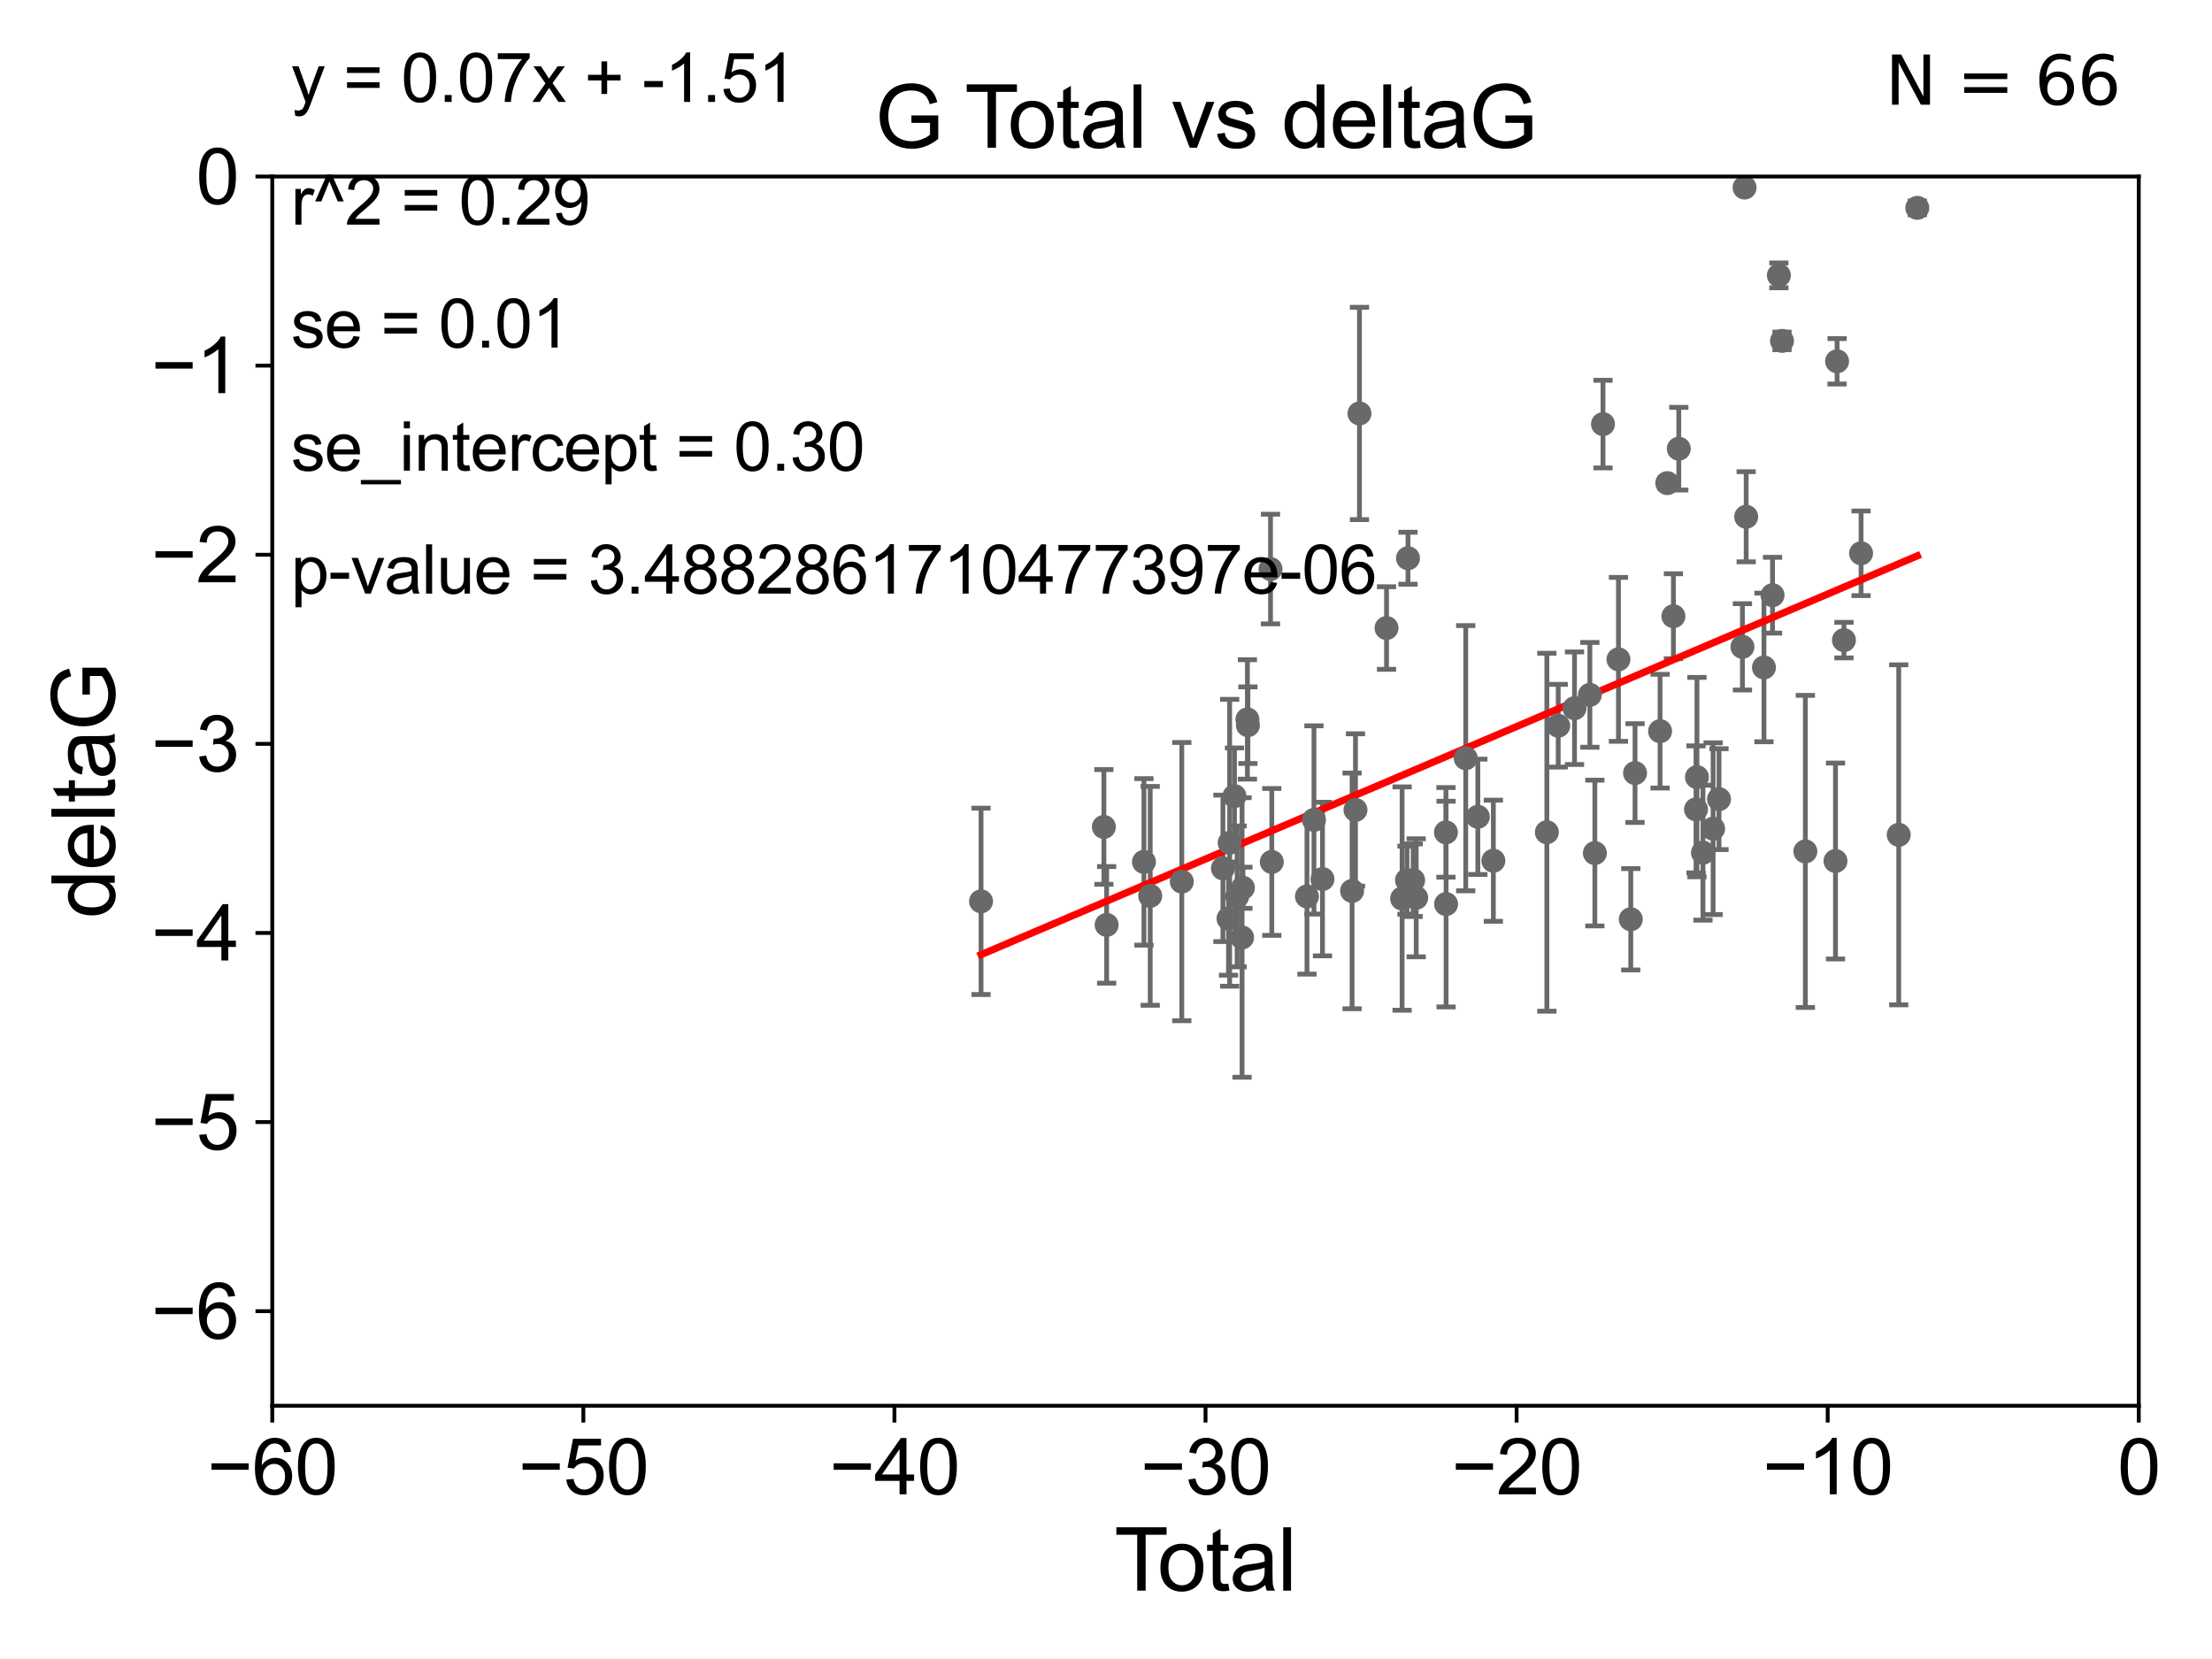 <?xml version="1.0" encoding="utf-8" standalone="no"?>
<!DOCTYPE svg PUBLIC "-//W3C//DTD SVG 1.1//EN"
  "http://www.w3.org/Graphics/SVG/1.1/DTD/svg11.dtd">
<svg xmlns:xlink="http://www.w3.org/1999/xlink" width="460.8pt" height="345.6pt" viewBox="0 0 460.8 345.6" xmlns="http://www.w3.org/2000/svg" version="1.1">
 <defs>
  <style type="text/css">*{stroke-linejoin: round; stroke-linecap: butt}</style>
 </defs>
 <g id="figure_1">
  <g id="patch_1">
   <path d="M 0 345.6 
L 460.8 345.6 
L 460.8 0 
L 0 0 
z
" style="fill: #ffffff"/>
  </g>
  <g id="axes_1">
   <g id="patch_2">
    <path d="M 56.72 292.84 
L 445.545 292.84 
L 445.545 36.775 
L 56.72 36.775 
z
" style="fill: #ffffff"/>
   </g>
   <g id="PathCollection_1">
    <defs>
     <path id="mf9986bbb23" d="M 0 1.118 
C 0.297 1.118 0.581 1 0.791 0.791 
C 1 0.581 1.118 0.297 1.118 0 
C 1.118 -0.297 1 -0.581 0.791 -0.791 
C 0.581 -1 0.297 -1.118 0 -1.118 
C -0.297 -1.118 -0.581 -1 -0.791 -0.791 
C -1 -0.581 -1.118 -0.297 -1.118 0 
C -1.118 0.297 -1 0.581 -0.791 0.791 
C -0.581 1 -0.297 1.118 0 1.118 
z
" style="stroke: #696969"/>
    </defs>
    <g clip-path="url(#pce8f8c5758)">
     <use xlink:href="#mf9986bbb23" x="204.37" y="187.766" style="fill: #696969; stroke: #696969"/>
     <use xlink:href="#mf9986bbb23" x="229.96" y="172.264" style="fill: #696969; stroke: #696969"/>
     <use xlink:href="#mf9986bbb23" x="230.535" y="192.668" style="fill: #696969; stroke: #696969"/>
     <use xlink:href="#mf9986bbb23" x="238.304" y="179.547" style="fill: #696969; stroke: #696969"/>
     <use xlink:href="#mf9986bbb23" x="239.612" y="186.627" style="fill: #696969; stroke: #696969"/>
     <use xlink:href="#mf9986bbb23" x="246.19" y="183.656" style="fill: #696969; stroke: #696969"/>
     <use xlink:href="#mf9986bbb23" x="254.758" y="180.894" style="fill: #696969; stroke: #696969"/>
     <use xlink:href="#mf9986bbb23" x="255.922" y="191.362" style="fill: #696969; stroke: #696969"/>
     <use xlink:href="#mf9986bbb23" x="256.159" y="175.566" style="fill: #696969; stroke: #696969"/>
     <use xlink:href="#mf9986bbb23" x="257.165" y="165.842" style="fill: #696969; stroke: #696969"/>
     <use xlink:href="#mf9986bbb23" x="257.72" y="186.741" style="fill: #696969; stroke: #696969"/>
     <use xlink:href="#mf9986bbb23" x="258.748" y="195.295" style="fill: #696969; stroke: #696969"/>
     <use xlink:href="#mf9986bbb23" x="258.923" y="184.94" style="fill: #696969; stroke: #696969"/>
     <use xlink:href="#mf9986bbb23" x="259.859" y="149.865" style="fill: #696969; stroke: #696969"/>
     <use xlink:href="#mf9986bbb23" x="259.962" y="151.072" style="fill: #696969; stroke: #696969"/>
     <use xlink:href="#mf9986bbb23" x="264.671" y="118.544" style="fill: #696969; stroke: #696969"/>
     <use xlink:href="#mf9986bbb23" x="264.938" y="179.561" style="fill: #696969; stroke: #696969"/>
     <use xlink:href="#mf9986bbb23" x="272.266" y="186.743" style="fill: #696969; stroke: #696969"/>
     <use xlink:href="#mf9986bbb23" x="273.72" y="170.809" style="fill: #696969; stroke: #696969"/>
     <use xlink:href="#mf9986bbb23" x="275.498" y="183.121" style="fill: #696969; stroke: #696969"/>
     <use xlink:href="#mf9986bbb23" x="281.664" y="185.595" style="fill: #696969; stroke: #696969"/>
     <use xlink:href="#mf9986bbb23" x="282.371" y="168.724" style="fill: #696969; stroke: #696969"/>
     <use xlink:href="#mf9986bbb23" x="283.2" y="86.133" style="fill: #696969; stroke: #696969"/>
     <use xlink:href="#mf9986bbb23" x="288.839" y="130.831" style="fill: #696969; stroke: #696969"/>
     <use xlink:href="#mf9986bbb23" x="292.084" y="187.184" style="fill: #696969; stroke: #696969"/>
     <use xlink:href="#mf9986bbb23" x="293.1" y="183.361" style="fill: #696969; stroke: #696969"/>
     <use xlink:href="#mf9986bbb23" x="293.31" y="116.288" style="fill: #696969; stroke: #696969"/>
     <use xlink:href="#mf9986bbb23" x="294.386" y="183.361" style="fill: #696969; stroke: #696969"/>
     <use xlink:href="#mf9986bbb23" x="295.021" y="187.024" style="fill: #696969; stroke: #696969"/>
     <use xlink:href="#mf9986bbb23" x="301.216" y="173.397" style="fill: #696969; stroke: #696969"/>
     <use xlink:href="#mf9986bbb23" x="301.245" y="188.337" style="fill: #696969; stroke: #696969"/>
     <use xlink:href="#mf9986bbb23" x="305.339" y="157.948" style="fill: #696969; stroke: #696969"/>
     <use xlink:href="#mf9986bbb23" x="307.86" y="170.152" style="fill: #696969; stroke: #696969"/>
     <use xlink:href="#mf9986bbb23" x="311.094" y="179.304" style="fill: #696969; stroke: #696969"/>
     <use xlink:href="#mf9986bbb23" x="322.238" y="173.37" style="fill: #696969; stroke: #696969"/>
     <use xlink:href="#mf9986bbb23" x="324.607" y="151.181" style="fill: #696969; stroke: #696969"/>
     <use xlink:href="#mf9986bbb23" x="327.999" y="147.535" style="fill: #696969; stroke: #696969"/>
     <use xlink:href="#mf9986bbb23" x="331.199" y="144.75" style="fill: #696969; stroke: #696969"/>
     <use xlink:href="#mf9986bbb23" x="332.238" y="177.712" style="fill: #696969; stroke: #696969"/>
     <use xlink:href="#mf9986bbb23" x="333.933" y="88.35" style="fill: #696969; stroke: #696969"/>
     <use xlink:href="#mf9986bbb23" x="337.155" y="137.356" style="fill: #696969; stroke: #696969"/>
     <use xlink:href="#mf9986bbb23" x="339.72" y="191.497" style="fill: #696969; stroke: #696969"/>
     <use xlink:href="#mf9986bbb23" x="340.607" y="161.044" style="fill: #696969; stroke: #696969"/>
     <use xlink:href="#mf9986bbb23" x="345.824" y="152.317" style="fill: #696969; stroke: #696969"/>
     <use xlink:href="#mf9986bbb23" x="347.325" y="100.642" style="fill: #696969; stroke: #696969"/>
     <use xlink:href="#mf9986bbb23" x="348.602" y="128.37" style="fill: #696969; stroke: #696969"/>
     <use xlink:href="#mf9986bbb23" x="349.723" y="93.472" style="fill: #696969; stroke: #696969"/>
     <use xlink:href="#mf9986bbb23" x="353.312" y="168.607" style="fill: #696969; stroke: #696969"/>
     <use xlink:href="#mf9986bbb23" x="353.506" y="161.883" style="fill: #696969; stroke: #696969"/>
     <use xlink:href="#mf9986bbb23" x="354.758" y="177.627" style="fill: #696969; stroke: #696969"/>
     <use xlink:href="#mf9986bbb23" x="356.872" y="172.629" style="fill: #696969; stroke: #696969"/>
     <use xlink:href="#mf9986bbb23" x="358.1" y="166.478" style="fill: #696969; stroke: #696969"/>
     <use xlink:href="#mf9986bbb23" x="362.98" y="134.75" style="fill: #696969; stroke: #696969"/>
     <use xlink:href="#mf9986bbb23" x="363.428" y="39.074" style="fill: #696969; stroke: #696969"/>
     <use xlink:href="#mf9986bbb23" x="363.759" y="107.649" style="fill: #696969; stroke: #696969"/>
     <use xlink:href="#mf9986bbb23" x="367.465" y="139.042" style="fill: #696969; stroke: #696969"/>
     <use xlink:href="#mf9986bbb23" x="369.251" y="123.993" style="fill: #696969; stroke: #696969"/>
     <use xlink:href="#mf9986bbb23" x="370.571" y="57.363" style="fill: #696969; stroke: #696969"/>
     <use xlink:href="#mf9986bbb23" x="371.225" y="71.012" style="fill: #696969; stroke: #696969"/>
     <use xlink:href="#mf9986bbb23" x="376.089" y="177.365" style="fill: #696969; stroke: #696969"/>
     <use xlink:href="#mf9986bbb23" x="382.367" y="179.365" style="fill: #696969; stroke: #696969"/>
     <use xlink:href="#mf9986bbb23" x="382.699" y="75.265" style="fill: #696969; stroke: #696969"/>
     <use xlink:href="#mf9986bbb23" x="384.127" y="133.35" style="fill: #696969; stroke: #696969"/>
     <use xlink:href="#mf9986bbb23" x="387.695" y="115.259" style="fill: #696969; stroke: #696969"/>
     <use xlink:href="#mf9986bbb23" x="395.54" y="173.908" style="fill: #696969; stroke: #696969"/>
     <use xlink:href="#mf9986bbb23" x="399.413" y="43.3" style="fill: #696969; stroke: #696969"/>
    </g>
   </g>
   <g id="matplotlib.axis_1">
    <g id="xtick_1">
     <g id="line2d_1">
      <defs>
       <path id="m337b2c0753" d="M 0 0 
L 0 3.5 
" style="stroke: #000000; stroke-width: 0.8"/>
      </defs>
      <g>
       <use xlink:href="#m337b2c0753" x="56.72" y="292.84" style="stroke: #000000; stroke-width: 0.8"/>
      </g>
     </g>
     <g id="text_1">
      <!-- −60 -->
      <g transform="translate(43.15 311.293)scale(0.16 -0.16)">
       <defs>
        <path id="ArialMT-2212" d="M 3381 1997 
L 356 1997 
L 356 2522 
L 3381 2522 
L 3381 1997 
z
" transform="scale(0.016)"/>
        <path id="ArialMT-36" d="M 3184 3459 
L 2625 3416 
Q 2550 3747 2413 3897 
Q 2184 4138 1850 4138 
Q 1581 4138 1378 3988 
Q 1113 3794 959 3422 
Q 806 3050 800 2363 
Q 1003 2672 1297 2822 
Q 1591 2972 1913 2972 
Q 2475 2972 2870 2558 
Q 3266 2144 3266 1488 
Q 3266 1056 3080 686 
Q 2894 316 2569 119 
Q 2244 -78 1831 -78 
Q 1128 -78 684 439 
Q 241 956 241 2144 
Q 241 3472 731 4075 
Q 1159 4600 1884 4600 
Q 2425 4600 2770 4297 
Q 3116 3994 3184 3459 
z
M 888 1484 
Q 888 1194 1011 928 
Q 1134 663 1356 523 
Q 1578 384 1822 384 
Q 2178 384 2434 671 
Q 2691 959 2691 1453 
Q 2691 1928 2437 2201 
Q 2184 2475 1800 2475 
Q 1419 2475 1153 2201 
Q 888 1928 888 1484 
z
" transform="scale(0.016)"/>
        <path id="ArialMT-30" d="M 266 2259 
Q 266 3072 433 3567 
Q 600 4063 929 4331 
Q 1259 4600 1759 4600 
Q 2128 4600 2406 4451 
Q 2684 4303 2865 4023 
Q 3047 3744 3150 3342 
Q 3253 2941 3253 2259 
Q 3253 1453 3087 958 
Q 2922 463 2592 192 
Q 2263 -78 1759 -78 
Q 1097 -78 719 397 
Q 266 969 266 2259 
z
M 844 2259 
Q 844 1131 1108 757 
Q 1372 384 1759 384 
Q 2147 384 2411 759 
Q 2675 1134 2675 2259 
Q 2675 3391 2411 3762 
Q 2147 4134 1753 4134 
Q 1366 4134 1134 3806 
Q 844 3388 844 2259 
z
" transform="scale(0.016)"/>
       </defs>
       <use xlink:href="#ArialMT-2212"/>
       <use xlink:href="#ArialMT-36" x="58.398"/>
       <use xlink:href="#ArialMT-30" x="114.014"/>
      </g>
     </g>
    </g>
    <g id="xtick_2">
     <g id="line2d_2">
      <g>
       <use xlink:href="#m337b2c0753" x="121.524" y="292.84" style="stroke: #000000; stroke-width: 0.8"/>
      </g>
     </g>
     <g id="text_2">
      <!-- −50 -->
      <g transform="translate(107.954 311.293)scale(0.16 -0.16)">
       <defs>
        <path id="ArialMT-35" d="M 266 1200 
L 856 1250 
Q 922 819 1161 601 
Q 1400 384 1738 384 
Q 2144 384 2425 690 
Q 2706 997 2706 1503 
Q 2706 1984 2436 2262 
Q 2166 2541 1728 2541 
Q 1456 2541 1237 2417 
Q 1019 2294 894 2097 
L 366 2166 
L 809 4519 
L 3088 4519 
L 3088 3981 
L 1259 3981 
L 1013 2750 
Q 1425 3038 1878 3038 
Q 2478 3038 2890 2622 
Q 3303 2206 3303 1553 
Q 3303 931 2941 478 
Q 2500 -78 1738 -78 
Q 1113 -78 717 272 
Q 322 622 266 1200 
z
" transform="scale(0.016)"/>
       </defs>
       <use xlink:href="#ArialMT-2212"/>
       <use xlink:href="#ArialMT-35" x="58.398"/>
       <use xlink:href="#ArialMT-30" x="114.014"/>
      </g>
     </g>
    </g>
    <g id="xtick_3">
     <g id="line2d_3">
      <g>
       <use xlink:href="#m337b2c0753" x="186.328" y="292.84" style="stroke: #000000; stroke-width: 0.8"/>
      </g>
     </g>
     <g id="text_3">
      <!-- −40 -->
      <g transform="translate(172.758 311.293)scale(0.16 -0.16)">
       <defs>
        <path id="ArialMT-34" d="M 2069 0 
L 2069 1097 
L 81 1097 
L 81 1613 
L 2172 4581 
L 2631 4581 
L 2631 1613 
L 3250 1613 
L 3250 1097 
L 2631 1097 
L 2631 0 
L 2069 0 
z
M 2069 1613 
L 2069 3678 
L 634 1613 
L 2069 1613 
z
" transform="scale(0.016)"/>
       </defs>
       <use xlink:href="#ArialMT-2212"/>
       <use xlink:href="#ArialMT-34" x="58.398"/>
       <use xlink:href="#ArialMT-30" x="114.014"/>
      </g>
     </g>
    </g>
    <g id="xtick_4">
     <g id="line2d_4">
      <g>
       <use xlink:href="#m337b2c0753" x="251.132" y="292.84" style="stroke: #000000; stroke-width: 0.8"/>
      </g>
     </g>
     <g id="text_4">
      <!-- −30 -->
      <g transform="translate(237.562 311.293)scale(0.16 -0.16)">
       <defs>
        <path id="ArialMT-33" d="M 269 1209 
L 831 1284 
Q 928 806 1161 595 
Q 1394 384 1728 384 
Q 2125 384 2398 659 
Q 2672 934 2672 1341 
Q 2672 1728 2419 1979 
Q 2166 2231 1775 2231 
Q 1616 2231 1378 2169 
L 1441 2663 
Q 1497 2656 1531 2656 
Q 1891 2656 2178 2843 
Q 2466 3031 2466 3422 
Q 2466 3731 2256 3934 
Q 2047 4138 1716 4138 
Q 1388 4138 1169 3931 
Q 950 3725 888 3313 
L 325 3413 
Q 428 3978 793 4289 
Q 1159 4600 1703 4600 
Q 2078 4600 2393 4439 
Q 2709 4278 2876 4000 
Q 3044 3722 3044 3409 
Q 3044 3113 2884 2869 
Q 2725 2625 2413 2481 
Q 2819 2388 3044 2092 
Q 3269 1797 3269 1353 
Q 3269 753 2831 336 
Q 2394 -81 1725 -81 
Q 1122 -81 723 278 
Q 325 638 269 1209 
z
" transform="scale(0.016)"/>
       </defs>
       <use xlink:href="#ArialMT-2212"/>
       <use xlink:href="#ArialMT-33" x="58.398"/>
       <use xlink:href="#ArialMT-30" x="114.014"/>
      </g>
     </g>
    </g>
    <g id="xtick_5">
     <g id="line2d_5">
      <g>
       <use xlink:href="#m337b2c0753" x="315.937" y="292.84" style="stroke: #000000; stroke-width: 0.8"/>
      </g>
     </g>
     <g id="text_5">
      <!-- −20 -->
      <g transform="translate(302.367 311.293)scale(0.16 -0.16)">
       <defs>
        <path id="ArialMT-32" d="M 3222 541 
L 3222 0 
L 194 0 
Q 188 203 259 391 
Q 375 700 629 1000 
Q 884 1300 1366 1694 
Q 2113 2306 2375 2664 
Q 2638 3022 2638 3341 
Q 2638 3675 2398 3904 
Q 2159 4134 1775 4134 
Q 1369 4134 1125 3890 
Q 881 3647 878 3216 
L 300 3275 
Q 359 3922 746 4261 
Q 1134 4600 1788 4600 
Q 2447 4600 2831 4234 
Q 3216 3869 3216 3328 
Q 3216 3053 3103 2787 
Q 2991 2522 2730 2228 
Q 2469 1934 1863 1422 
Q 1356 997 1212 845 
Q 1069 694 975 541 
L 3222 541 
z
" transform="scale(0.016)"/>
       </defs>
       <use xlink:href="#ArialMT-2212"/>
       <use xlink:href="#ArialMT-32" x="58.398"/>
       <use xlink:href="#ArialMT-30" x="114.014"/>
      </g>
     </g>
    </g>
    <g id="xtick_6">
     <g id="line2d_6">
      <g>
       <use xlink:href="#m337b2c0753" x="380.741" y="292.84" style="stroke: #000000; stroke-width: 0.8"/>
      </g>
     </g>
     <g id="text_6">
      <!-- −10 -->
      <g transform="translate(367.171 311.293)scale(0.16 -0.16)">
       <defs>
        <path id="ArialMT-31" d="M 2384 0 
L 1822 0 
L 1822 3584 
Q 1619 3391 1289 3197 
Q 959 3003 697 2906 
L 697 3450 
Q 1169 3672 1522 3987 
Q 1875 4303 2022 4600 
L 2384 4600 
L 2384 0 
z
" transform="scale(0.016)"/>
       </defs>
       <use xlink:href="#ArialMT-2212"/>
       <use xlink:href="#ArialMT-31" x="58.398"/>
       <use xlink:href="#ArialMT-30" x="114.014"/>
      </g>
     </g>
    </g>
    <g id="xtick_7">
     <g id="line2d_7">
      <g>
       <use xlink:href="#m337b2c0753" x="445.545" y="292.84" style="stroke: #000000; stroke-width: 0.8"/>
      </g>
     </g>
     <g id="text_7">
      <!-- 0 -->
      <g transform="translate(441.096 311.293)scale(0.16 -0.16)">
       <use xlink:href="#ArialMT-30"/>
      </g>
     </g>
    </g>
    <g id="text_8">
     <!-- Total -->
     <g transform="translate(232.127 331.357)scale(0.18 -0.18)">
      <defs>
       <path id="ArialMT-54" d="M 1659 0 
L 1659 4041 
L 150 4041 
L 150 4581 
L 3781 4581 
L 3781 4041 
L 2266 4041 
L 2266 0 
L 1659 0 
z
" transform="scale(0.016)"/>
       <path id="ArialMT-6f" d="M 213 1659 
Q 213 2581 725 3025 
Q 1153 3394 1769 3394 
Q 2453 3394 2887 2945 
Q 3322 2497 3322 1706 
Q 3322 1066 3130 698 
Q 2938 331 2570 128 
Q 2203 -75 1769 -75 
Q 1072 -75 642 372 
Q 213 819 213 1659 
z
M 791 1659 
Q 791 1022 1069 705 
Q 1347 388 1769 388 
Q 2188 388 2466 706 
Q 2744 1025 2744 1678 
Q 2744 2294 2464 2611 
Q 2184 2928 1769 2928 
Q 1347 2928 1069 2612 
Q 791 2297 791 1659 
z
" transform="scale(0.016)"/>
       <path id="ArialMT-74" d="M 1650 503 
L 1731 6 
Q 1494 -44 1306 -44 
Q 1000 -44 831 53 
Q 663 150 594 308 
Q 525 466 525 972 
L 525 2881 
L 113 2881 
L 113 3319 
L 525 3319 
L 525 4141 
L 1084 4478 
L 1084 3319 
L 1650 3319 
L 1650 2881 
L 1084 2881 
L 1084 941 
Q 1084 700 1114 631 
Q 1144 563 1211 522 
Q 1278 481 1403 481 
Q 1497 481 1650 503 
z
" transform="scale(0.016)"/>
       <path id="ArialMT-61" d="M 2588 409 
Q 2275 144 1986 34 
Q 1697 -75 1366 -75 
Q 819 -75 525 192 
Q 231 459 231 875 
Q 231 1119 342 1320 
Q 453 1522 633 1644 
Q 813 1766 1038 1828 
Q 1203 1872 1538 1913 
Q 2219 1994 2541 2106 
Q 2544 2222 2544 2253 
Q 2544 2597 2384 2738 
Q 2169 2928 1744 2928 
Q 1347 2928 1158 2789 
Q 969 2650 878 2297 
L 328 2372 
Q 403 2725 575 2942 
Q 747 3159 1072 3276 
Q 1397 3394 1825 3394 
Q 2250 3394 2515 3294 
Q 2781 3194 2906 3042 
Q 3031 2891 3081 2659 
Q 3109 2516 3109 2141 
L 3109 1391 
Q 3109 606 3145 398 
Q 3181 191 3288 0 
L 2700 0 
Q 2613 175 2588 409 
z
M 2541 1666 
Q 2234 1541 1622 1453 
Q 1275 1403 1131 1340 
Q 988 1278 909 1158 
Q 831 1038 831 891 
Q 831 666 1001 516 
Q 1172 366 1500 366 
Q 1825 366 2078 508 
Q 2331 650 2450 897 
Q 2541 1088 2541 1459 
L 2541 1666 
z
" transform="scale(0.016)"/>
       <path id="ArialMT-6c" d="M 409 0 
L 409 4581 
L 972 4581 
L 972 0 
L 409 0 
z
" transform="scale(0.016)"/>
      </defs>
      <use xlink:href="#ArialMT-54"/>
      <use xlink:href="#ArialMT-6f" x="49.959"/>
      <use xlink:href="#ArialMT-74" x="105.574"/>
      <use xlink:href="#ArialMT-61" x="133.357"/>
      <use xlink:href="#ArialMT-6c" x="188.973"/>
     </g>
    </g>
   </g>
   <g id="matplotlib.axis_2">
    <g id="ytick_1">
     <g id="line2d_8">
      <defs>
       <path id="m5dc87da6f8" d="M 0 0 
L -3.5 0 
" style="stroke: #000000; stroke-width: 0.8"/>
      </defs>
      <g>
       <use xlink:href="#m5dc87da6f8" x="56.72" y="273.143" style="stroke: #000000; stroke-width: 0.8"/>
      </g>
     </g>
     <g id="text_9">
      <!-- −6 -->
      <g transform="translate(31.477 278.869)scale(0.16 -0.16)">
       <use xlink:href="#ArialMT-2212"/>
       <use xlink:href="#ArialMT-36" x="58.398"/>
      </g>
     </g>
    </g>
    <g id="ytick_2">
     <g id="line2d_9">
      <g>
       <use xlink:href="#m5dc87da6f8" x="56.72" y="233.748" style="stroke: #000000; stroke-width: 0.8"/>
      </g>
     </g>
     <g id="text_10">
      <!-- −5 -->
      <g transform="translate(31.477 239.474)scale(0.16 -0.16)">
       <use xlink:href="#ArialMT-2212"/>
       <use xlink:href="#ArialMT-35" x="58.398"/>
      </g>
     </g>
    </g>
    <g id="ytick_3">
     <g id="line2d_10">
      <g>
       <use xlink:href="#m5dc87da6f8" x="56.72" y="194.353" style="stroke: #000000; stroke-width: 0.8"/>
      </g>
     </g>
     <g id="text_11">
      <!-- −4 -->
      <g transform="translate(31.477 200.08)scale(0.16 -0.16)">
       <use xlink:href="#ArialMT-2212"/>
       <use xlink:href="#ArialMT-34" x="58.398"/>
      </g>
     </g>
    </g>
    <g id="ytick_4">
     <g id="line2d_11">
      <g>
       <use xlink:href="#m5dc87da6f8" x="56.72" y="154.959" style="stroke: #000000; stroke-width: 0.8"/>
      </g>
     </g>
     <g id="text_12">
      <!-- −3 -->
      <g transform="translate(31.477 160.685)scale(0.16 -0.16)">
       <use xlink:href="#ArialMT-2212"/>
       <use xlink:href="#ArialMT-33" x="58.398"/>
      </g>
     </g>
    </g>
    <g id="ytick_5">
     <g id="line2d_12">
      <g>
       <use xlink:href="#m5dc87da6f8" x="56.72" y="115.564" style="stroke: #000000; stroke-width: 0.8"/>
      </g>
     </g>
     <g id="text_13">
      <!-- −2 -->
      <g transform="translate(31.477 121.29)scale(0.16 -0.16)">
       <use xlink:href="#ArialMT-2212"/>
       <use xlink:href="#ArialMT-32" x="58.398"/>
      </g>
     </g>
    </g>
    <g id="ytick_6">
     <g id="line2d_13">
      <g>
       <use xlink:href="#m5dc87da6f8" x="56.72" y="76.17" style="stroke: #000000; stroke-width: 0.8"/>
      </g>
     </g>
     <g id="text_14">
      <!-- −1 -->
      <g transform="translate(31.477 81.896)scale(0.16 -0.16)">
       <use xlink:href="#ArialMT-2212"/>
       <use xlink:href="#ArialMT-31" x="58.398"/>
      </g>
     </g>
    </g>
    <g id="ytick_7">
     <g id="line2d_14">
      <g>
       <use xlink:href="#m5dc87da6f8" x="56.72" y="36.775" style="stroke: #000000; stroke-width: 0.8"/>
      </g>
     </g>
     <g id="text_15">
      <!-- 0 -->
      <g transform="translate(40.822 42.501)scale(0.16 -0.16)">
       <use xlink:href="#ArialMT-30"/>
      </g>
     </g>
    </g>
    <g id="text_16">
     <!-- deltaG -->
     <g transform="translate(23.9 191.322)rotate(-90)scale(0.18 -0.18)">
      <defs>
       <path id="ArialMT-64" d="M 2575 0 
L 2575 419 
Q 2259 -75 1647 -75 
Q 1250 -75 917 144 
Q 584 363 401 755 
Q 219 1147 219 1656 
Q 219 2153 384 2558 
Q 550 2963 881 3178 
Q 1213 3394 1622 3394 
Q 1922 3394 2156 3267 
Q 2391 3141 2538 2938 
L 2538 4581 
L 3097 4581 
L 3097 0 
L 2575 0 
z
M 797 1656 
Q 797 1019 1065 703 
Q 1334 388 1700 388 
Q 2069 388 2326 689 
Q 2584 991 2584 1609 
Q 2584 2291 2321 2609 
Q 2059 2928 1675 2928 
Q 1300 2928 1048 2622 
Q 797 2316 797 1656 
z
" transform="scale(0.016)"/>
       <path id="ArialMT-65" d="M 2694 1069 
L 3275 997 
Q 3138 488 2766 206 
Q 2394 -75 1816 -75 
Q 1088 -75 661 373 
Q 234 822 234 1631 
Q 234 2469 665 2931 
Q 1097 3394 1784 3394 
Q 2450 3394 2872 2941 
Q 3294 2488 3294 1666 
Q 3294 1616 3291 1516 
L 816 1516 
Q 847 969 1125 678 
Q 1403 388 1819 388 
Q 2128 388 2347 550 
Q 2566 713 2694 1069 
z
M 847 1978 
L 2700 1978 
Q 2663 2397 2488 2606 
Q 2219 2931 1791 2931 
Q 1403 2931 1139 2672 
Q 875 2413 847 1978 
z
" transform="scale(0.016)"/>
       <path id="ArialMT-47" d="M 2638 1797 
L 2638 2334 
L 4578 2338 
L 4578 638 
Q 4131 281 3656 101 
Q 3181 -78 2681 -78 
Q 2006 -78 1454 211 
Q 903 500 622 1047 
Q 341 1594 341 2269 
Q 341 2938 620 3517 
Q 900 4097 1425 4378 
Q 1950 4659 2634 4659 
Q 3131 4659 3532 4498 
Q 3934 4338 4162 4050 
Q 4391 3763 4509 3300 
L 3963 3150 
Q 3859 3500 3706 3700 
Q 3553 3900 3268 4020 
Q 2984 4141 2638 4141 
Q 2222 4141 1919 4014 
Q 1616 3888 1430 3681 
Q 1244 3475 1141 3228 
Q 966 2803 966 2306 
Q 966 1694 1177 1281 
Q 1388 869 1791 669 
Q 2194 469 2647 469 
Q 3041 469 3416 620 
Q 3791 772 3984 944 
L 3984 1797 
L 2638 1797 
z
" transform="scale(0.016)"/>
      </defs>
      <use xlink:href="#ArialMT-64"/>
      <use xlink:href="#ArialMT-65" x="55.615"/>
      <use xlink:href="#ArialMT-6c" x="111.23"/>
      <use xlink:href="#ArialMT-74" x="133.447"/>
      <use xlink:href="#ArialMT-61" x="161.23"/>
      <use xlink:href="#ArialMT-47" x="216.846"/>
     </g>
    </g>
   </g>
   <g id="LineCollection_1">
    <path d="M 204.37 207.177 
L 204.37 168.355 
" clip-path="url(#pce8f8c5758)" style="fill: none; stroke: #696969"/>
    <path d="M 229.96 184.214 
L 229.96 160.315 
" clip-path="url(#pce8f8c5758)" style="fill: none; stroke: #696969"/>
    <path d="M 230.535 204.811 
L 230.535 180.525 
" clip-path="url(#pce8f8c5758)" style="fill: none; stroke: #696969"/>
    <path d="M 238.304 196.891 
L 238.304 162.203 
" clip-path="url(#pce8f8c5758)" style="fill: none; stroke: #696969"/>
    <path d="M 239.612 209.422 
L 239.612 163.832 
" clip-path="url(#pce8f8c5758)" style="fill: none; stroke: #696969"/>
    <path d="M 246.19 212.633 
L 246.19 154.679 
" clip-path="url(#pce8f8c5758)" style="fill: none; stroke: #696969"/>
    <path d="M 254.758 196.15 
L 254.758 165.638 
" clip-path="url(#pce8f8c5758)" style="fill: none; stroke: #696969"/>
    <path d="M 255.922 203.155 
L 255.922 179.569 
" clip-path="url(#pce8f8c5758)" style="fill: none; stroke: #696969"/>
    <path d="M 256.159 205.447 
L 256.159 145.685 
" clip-path="url(#pce8f8c5758)" style="fill: none; stroke: #696969"/>
    <path d="M 257.165 175.881 
L 257.165 155.804 
" clip-path="url(#pce8f8c5758)" style="fill: none; stroke: #696969"/>
    <path d="M 257.72 201.422 
L 257.72 172.061 
" clip-path="url(#pce8f8c5758)" style="fill: none; stroke: #696969"/>
    <path d="M 258.748 224.411 
L 258.748 166.18 
" clip-path="url(#pce8f8c5758)" style="fill: none; stroke: #696969"/>
    <path d="M 258.923 189.225 
L 258.923 180.655 
" clip-path="url(#pce8f8c5758)" style="fill: none; stroke: #696969"/>
    <path d="M 259.859 162.303 
L 259.859 137.427 
" clip-path="url(#pce8f8c5758)" style="fill: none; stroke: #696969"/>
    <path d="M 259.962 159.052 
L 259.962 143.092 
" clip-path="url(#pce8f8c5758)" style="fill: none; stroke: #696969"/>
    <path d="M 264.671 129.964 
L 264.671 107.124 
" clip-path="url(#pce8f8c5758)" style="fill: none; stroke: #696969"/>
    <path d="M 264.938 194.86 
L 264.938 164.263 
" clip-path="url(#pce8f8c5758)" style="fill: none; stroke: #696969"/>
    <path d="M 272.266 202.923 
L 272.266 170.563 
" clip-path="url(#pce8f8c5758)" style="fill: none; stroke: #696969"/>
    <path d="M 273.72 190.416 
L 273.72 151.203 
" clip-path="url(#pce8f8c5758)" style="fill: none; stroke: #696969"/>
    <path d="M 275.498 199.12 
L 275.498 167.123 
" clip-path="url(#pce8f8c5758)" style="fill: none; stroke: #696969"/>
    <path d="M 281.664 210.144 
L 281.664 161.047 
" clip-path="url(#pce8f8c5758)" style="fill: none; stroke: #696969"/>
    <path d="M 282.371 184.584 
L 282.371 152.864 
" clip-path="url(#pce8f8c5758)" style="fill: none; stroke: #696969"/>
    <path d="M 283.2 108.244 
L 283.2 64.022 
" clip-path="url(#pce8f8c5758)" style="fill: none; stroke: #696969"/>
    <path d="M 288.839 139.431 
L 288.839 122.23 
" clip-path="url(#pce8f8c5758)" style="fill: none; stroke: #696969"/>
    <path d="M 292.084 210.444 
L 292.084 163.924 
" clip-path="url(#pce8f8c5758)" style="fill: none; stroke: #696969"/>
    <path d="M 293.1 190.447 
L 293.1 176.274 
" clip-path="url(#pce8f8c5758)" style="fill: none; stroke: #696969"/>
    <path d="M 293.31 121.701 
L 293.31 110.875 
" clip-path="url(#pce8f8c5758)" style="fill: none; stroke: #696969"/>
    <path d="M 294.386 190.918 
L 294.386 175.804 
" clip-path="url(#pce8f8c5758)" style="fill: none; stroke: #696969"/>
    <path d="M 295.021 199.324 
L 295.021 174.725 
" clip-path="url(#pce8f8c5758)" style="fill: none; stroke: #696969"/>
    <path d="M 301.216 182.729 
L 301.216 164.065 
" clip-path="url(#pce8f8c5758)" style="fill: none; stroke: #696969"/>
    <path d="M 301.245 209.758 
L 301.245 166.916 
" clip-path="url(#pce8f8c5758)" style="fill: none; stroke: #696969"/>
    <path d="M 305.339 185.574 
L 305.339 130.321 
" clip-path="url(#pce8f8c5758)" style="fill: none; stroke: #696969"/>
    <path d="M 307.86 182.166 
L 307.86 158.137 
" clip-path="url(#pce8f8c5758)" style="fill: none; stroke: #696969"/>
    <path d="M 311.094 191.921 
L 311.094 166.688 
" clip-path="url(#pce8f8c5758)" style="fill: none; stroke: #696969"/>
    <path d="M 322.238 210.653 
L 322.238 136.087 
" clip-path="url(#pce8f8c5758)" style="fill: none; stroke: #696969"/>
    <path d="M 324.607 159.797 
L 324.607 142.564 
" clip-path="url(#pce8f8c5758)" style="fill: none; stroke: #696969"/>
    <path d="M 327.999 159.258 
L 327.999 135.813 
" clip-path="url(#pce8f8c5758)" style="fill: none; stroke: #696969"/>
    <path d="M 331.199 155.666 
L 331.199 133.834 
" clip-path="url(#pce8f8c5758)" style="fill: none; stroke: #696969"/>
    <path d="M 332.238 192.894 
L 332.238 162.53 
" clip-path="url(#pce8f8c5758)" style="fill: none; stroke: #696969"/>
    <path d="M 333.933 97.477 
L 333.933 79.222 
" clip-path="url(#pce8f8c5758)" style="fill: none; stroke: #696969"/>
    <path d="M 337.155 154.429 
L 337.155 120.283 
" clip-path="url(#pce8f8c5758)" style="fill: none; stroke: #696969"/>
    <path d="M 339.72 202.055 
L 339.72 180.939 
" clip-path="url(#pce8f8c5758)" style="fill: none; stroke: #696969"/>
    <path d="M 340.607 171.332 
L 340.607 150.755 
" clip-path="url(#pce8f8c5758)" style="fill: none; stroke: #696969"/>
    <path d="M 345.824 164.165 
L 345.824 140.47 
" clip-path="url(#pce8f8c5758)" style="fill: none; stroke: #696969"/>
    <path d="M 347.325 101.753 
L 347.325 99.531 
" clip-path="url(#pce8f8c5758)" style="fill: none; stroke: #696969"/>
    <path d="M 348.602 137.214 
L 348.602 119.526 
" clip-path="url(#pce8f8c5758)" style="fill: none; stroke: #696969"/>
    <path d="M 349.723 102.084 
L 349.723 84.861 
" clip-path="url(#pce8f8c5758)" style="fill: none; stroke: #696969"/>
    <path d="M 353.312 181.833 
L 353.312 155.381 
" clip-path="url(#pce8f8c5758)" style="fill: none; stroke: #696969"/>
    <path d="M 353.506 182.651 
L 353.506 141.115 
" clip-path="url(#pce8f8c5758)" style="fill: none; stroke: #696969"/>
    <path d="M 354.758 191.679 
L 354.758 163.576 
" clip-path="url(#pce8f8c5758)" style="fill: none; stroke: #696969"/>
    <path d="M 356.872 190.515 
L 356.872 154.744 
" clip-path="url(#pce8f8c5758)" style="fill: none; stroke: #696969"/>
    <path d="M 358.1 176.985 
L 358.1 155.97 
" clip-path="url(#pce8f8c5758)" style="fill: none; stroke: #696969"/>
    <path d="M 362.98 143.736 
L 362.98 125.764 
" clip-path="url(#pce8f8c5758)" style="fill: none; stroke: #696969"/>
    <path d="M 363.428 39.661 
L 363.428 38.486 
" clip-path="url(#pce8f8c5758)" style="fill: none; stroke: #696969"/>
    <path d="M 363.759 117.039 
L 363.759 98.26 
" clip-path="url(#pce8f8c5758)" style="fill: none; stroke: #696969"/>
    <path d="M 367.465 154.523 
L 367.465 123.56 
" clip-path="url(#pce8f8c5758)" style="fill: none; stroke: #696969"/>
    <path d="M 369.251 131.889 
L 369.251 116.097 
" clip-path="url(#pce8f8c5758)" style="fill: none; stroke: #696969"/>
    <path d="M 370.571 59.954 
L 370.571 54.772 
" clip-path="url(#pce8f8c5758)" style="fill: none; stroke: #696969"/>
    <path d="M 371.225 72.852 
L 371.225 69.172 
" clip-path="url(#pce8f8c5758)" style="fill: none; stroke: #696969"/>
    <path d="M 376.089 209.872 
L 376.089 144.859 
" clip-path="url(#pce8f8c5758)" style="fill: none; stroke: #696969"/>
    <path d="M 382.367 199.772 
L 382.367 158.959 
" clip-path="url(#pce8f8c5758)" style="fill: none; stroke: #696969"/>
    <path d="M 382.699 79.995 
L 382.699 70.535 
" clip-path="url(#pce8f8c5758)" style="fill: none; stroke: #696969"/>
    <path d="M 384.127 137.057 
L 384.127 129.643 
" clip-path="url(#pce8f8c5758)" style="fill: none; stroke: #696969"/>
    <path d="M 387.695 124.077 
L 387.695 106.441 
" clip-path="url(#pce8f8c5758)" style="fill: none; stroke: #696969"/>
    <path d="M 395.54 209.327 
L 395.54 138.489 
" clip-path="url(#pce8f8c5758)" style="fill: none; stroke: #696969"/>
    <path d="M 399.413 44.74 
L 399.413 41.86 
" clip-path="url(#pce8f8c5758)" style="fill: none; stroke: #696969"/>
   </g>
   <g id="line2d_15">
    <defs>
     <path id="mebd8cadfbd" d="M 2 0 
L -2 -0 
" style="stroke: #696969"/>
    </defs>
    <g clip-path="url(#pce8f8c5758)">
     <use xlink:href="#mebd8cadfbd" x="204.37" y="207.177" style="fill: #696969; stroke: #696969"/>
     <use xlink:href="#mebd8cadfbd" x="229.96" y="184.214" style="fill: #696969; stroke: #696969"/>
     <use xlink:href="#mebd8cadfbd" x="230.535" y="204.811" style="fill: #696969; stroke: #696969"/>
     <use xlink:href="#mebd8cadfbd" x="238.304" y="196.891" style="fill: #696969; stroke: #696969"/>
     <use xlink:href="#mebd8cadfbd" x="239.612" y="209.422" style="fill: #696969; stroke: #696969"/>
     <use xlink:href="#mebd8cadfbd" x="246.19" y="212.633" style="fill: #696969; stroke: #696969"/>
     <use xlink:href="#mebd8cadfbd" x="254.758" y="196.15" style="fill: #696969; stroke: #696969"/>
     <use xlink:href="#mebd8cadfbd" x="255.922" y="203.155" style="fill: #696969; stroke: #696969"/>
     <use xlink:href="#mebd8cadfbd" x="256.159" y="205.447" style="fill: #696969; stroke: #696969"/>
     <use xlink:href="#mebd8cadfbd" x="257.165" y="175.881" style="fill: #696969; stroke: #696969"/>
     <use xlink:href="#mebd8cadfbd" x="257.72" y="201.422" style="fill: #696969; stroke: #696969"/>
     <use xlink:href="#mebd8cadfbd" x="258.748" y="224.411" style="fill: #696969; stroke: #696969"/>
     <use xlink:href="#mebd8cadfbd" x="258.923" y="189.225" style="fill: #696969; stroke: #696969"/>
     <use xlink:href="#mebd8cadfbd" x="259.859" y="162.303" style="fill: #696969; stroke: #696969"/>
     <use xlink:href="#mebd8cadfbd" x="259.962" y="159.052" style="fill: #696969; stroke: #696969"/>
     <use xlink:href="#mebd8cadfbd" x="264.671" y="129.964" style="fill: #696969; stroke: #696969"/>
     <use xlink:href="#mebd8cadfbd" x="264.938" y="194.86" style="fill: #696969; stroke: #696969"/>
     <use xlink:href="#mebd8cadfbd" x="272.266" y="202.923" style="fill: #696969; stroke: #696969"/>
     <use xlink:href="#mebd8cadfbd" x="273.72" y="190.416" style="fill: #696969; stroke: #696969"/>
     <use xlink:href="#mebd8cadfbd" x="275.498" y="199.12" style="fill: #696969; stroke: #696969"/>
     <use xlink:href="#mebd8cadfbd" x="281.664" y="210.144" style="fill: #696969; stroke: #696969"/>
     <use xlink:href="#mebd8cadfbd" x="282.371" y="184.584" style="fill: #696969; stroke: #696969"/>
     <use xlink:href="#mebd8cadfbd" x="283.2" y="108.244" style="fill: #696969; stroke: #696969"/>
     <use xlink:href="#mebd8cadfbd" x="288.839" y="139.431" style="fill: #696969; stroke: #696969"/>
     <use xlink:href="#mebd8cadfbd" x="292.084" y="210.444" style="fill: #696969; stroke: #696969"/>
     <use xlink:href="#mebd8cadfbd" x="293.1" y="190.447" style="fill: #696969; stroke: #696969"/>
     <use xlink:href="#mebd8cadfbd" x="293.31" y="121.701" style="fill: #696969; stroke: #696969"/>
     <use xlink:href="#mebd8cadfbd" x="294.386" y="190.918" style="fill: #696969; stroke: #696969"/>
     <use xlink:href="#mebd8cadfbd" x="295.021" y="199.324" style="fill: #696969; stroke: #696969"/>
     <use xlink:href="#mebd8cadfbd" x="301.216" y="182.729" style="fill: #696969; stroke: #696969"/>
     <use xlink:href="#mebd8cadfbd" x="301.245" y="209.758" style="fill: #696969; stroke: #696969"/>
     <use xlink:href="#mebd8cadfbd" x="305.339" y="185.574" style="fill: #696969; stroke: #696969"/>
     <use xlink:href="#mebd8cadfbd" x="307.86" y="182.166" style="fill: #696969; stroke: #696969"/>
     <use xlink:href="#mebd8cadfbd" x="311.094" y="191.921" style="fill: #696969; stroke: #696969"/>
     <use xlink:href="#mebd8cadfbd" x="322.238" y="210.653" style="fill: #696969; stroke: #696969"/>
     <use xlink:href="#mebd8cadfbd" x="324.607" y="159.797" style="fill: #696969; stroke: #696969"/>
     <use xlink:href="#mebd8cadfbd" x="327.999" y="159.258" style="fill: #696969; stroke: #696969"/>
     <use xlink:href="#mebd8cadfbd" x="331.199" y="155.666" style="fill: #696969; stroke: #696969"/>
     <use xlink:href="#mebd8cadfbd" x="332.238" y="192.894" style="fill: #696969; stroke: #696969"/>
     <use xlink:href="#mebd8cadfbd" x="333.933" y="97.477" style="fill: #696969; stroke: #696969"/>
     <use xlink:href="#mebd8cadfbd" x="337.155" y="154.429" style="fill: #696969; stroke: #696969"/>
     <use xlink:href="#mebd8cadfbd" x="339.72" y="202.055" style="fill: #696969; stroke: #696969"/>
     <use xlink:href="#mebd8cadfbd" x="340.607" y="171.332" style="fill: #696969; stroke: #696969"/>
     <use xlink:href="#mebd8cadfbd" x="345.824" y="164.165" style="fill: #696969; stroke: #696969"/>
     <use xlink:href="#mebd8cadfbd" x="347.325" y="101.753" style="fill: #696969; stroke: #696969"/>
     <use xlink:href="#mebd8cadfbd" x="348.602" y="137.214" style="fill: #696969; stroke: #696969"/>
     <use xlink:href="#mebd8cadfbd" x="349.723" y="102.084" style="fill: #696969; stroke: #696969"/>
     <use xlink:href="#mebd8cadfbd" x="353.312" y="181.833" style="fill: #696969; stroke: #696969"/>
     <use xlink:href="#mebd8cadfbd" x="353.506" y="182.651" style="fill: #696969; stroke: #696969"/>
     <use xlink:href="#mebd8cadfbd" x="354.758" y="191.679" style="fill: #696969; stroke: #696969"/>
     <use xlink:href="#mebd8cadfbd" x="356.872" y="190.515" style="fill: #696969; stroke: #696969"/>
     <use xlink:href="#mebd8cadfbd" x="358.1" y="176.985" style="fill: #696969; stroke: #696969"/>
     <use xlink:href="#mebd8cadfbd" x="362.98" y="143.736" style="fill: #696969; stroke: #696969"/>
     <use xlink:href="#mebd8cadfbd" x="363.428" y="39.661" style="fill: #696969; stroke: #696969"/>
     <use xlink:href="#mebd8cadfbd" x="363.759" y="117.039" style="fill: #696969; stroke: #696969"/>
     <use xlink:href="#mebd8cadfbd" x="367.465" y="154.523" style="fill: #696969; stroke: #696969"/>
     <use xlink:href="#mebd8cadfbd" x="369.251" y="131.889" style="fill: #696969; stroke: #696969"/>
     <use xlink:href="#mebd8cadfbd" x="370.571" y="59.954" style="fill: #696969; stroke: #696969"/>
     <use xlink:href="#mebd8cadfbd" x="371.225" y="72.852" style="fill: #696969; stroke: #696969"/>
     <use xlink:href="#mebd8cadfbd" x="376.089" y="209.872" style="fill: #696969; stroke: #696969"/>
     <use xlink:href="#mebd8cadfbd" x="382.367" y="199.772" style="fill: #696969; stroke: #696969"/>
     <use xlink:href="#mebd8cadfbd" x="382.699" y="79.995" style="fill: #696969; stroke: #696969"/>
     <use xlink:href="#mebd8cadfbd" x="384.127" y="137.057" style="fill: #696969; stroke: #696969"/>
     <use xlink:href="#mebd8cadfbd" x="387.695" y="124.077" style="fill: #696969; stroke: #696969"/>
     <use xlink:href="#mebd8cadfbd" x="395.54" y="209.327" style="fill: #696969; stroke: #696969"/>
     <use xlink:href="#mebd8cadfbd" x="399.413" y="44.74" style="fill: #696969; stroke: #696969"/>
    </g>
   </g>
   <g id="line2d_16">
    <g clip-path="url(#pce8f8c5758)">
     <use xlink:href="#mebd8cadfbd" x="204.37" y="168.355" style="fill: #696969; stroke: #696969"/>
     <use xlink:href="#mebd8cadfbd" x="229.96" y="160.315" style="fill: #696969; stroke: #696969"/>
     <use xlink:href="#mebd8cadfbd" x="230.535" y="180.525" style="fill: #696969; stroke: #696969"/>
     <use xlink:href="#mebd8cadfbd" x="238.304" y="162.203" style="fill: #696969; stroke: #696969"/>
     <use xlink:href="#mebd8cadfbd" x="239.612" y="163.832" style="fill: #696969; stroke: #696969"/>
     <use xlink:href="#mebd8cadfbd" x="246.19" y="154.679" style="fill: #696969; stroke: #696969"/>
     <use xlink:href="#mebd8cadfbd" x="254.758" y="165.638" style="fill: #696969; stroke: #696969"/>
     <use xlink:href="#mebd8cadfbd" x="255.922" y="179.569" style="fill: #696969; stroke: #696969"/>
     <use xlink:href="#mebd8cadfbd" x="256.159" y="145.685" style="fill: #696969; stroke: #696969"/>
     <use xlink:href="#mebd8cadfbd" x="257.165" y="155.804" style="fill: #696969; stroke: #696969"/>
     <use xlink:href="#mebd8cadfbd" x="257.72" y="172.061" style="fill: #696969; stroke: #696969"/>
     <use xlink:href="#mebd8cadfbd" x="258.748" y="166.18" style="fill: #696969; stroke: #696969"/>
     <use xlink:href="#mebd8cadfbd" x="258.923" y="180.655" style="fill: #696969; stroke: #696969"/>
     <use xlink:href="#mebd8cadfbd" x="259.859" y="137.427" style="fill: #696969; stroke: #696969"/>
     <use xlink:href="#mebd8cadfbd" x="259.962" y="143.092" style="fill: #696969; stroke: #696969"/>
     <use xlink:href="#mebd8cadfbd" x="264.671" y="107.124" style="fill: #696969; stroke: #696969"/>
     <use xlink:href="#mebd8cadfbd" x="264.938" y="164.263" style="fill: #696969; stroke: #696969"/>
     <use xlink:href="#mebd8cadfbd" x="272.266" y="170.563" style="fill: #696969; stroke: #696969"/>
     <use xlink:href="#mebd8cadfbd" x="273.72" y="151.203" style="fill: #696969; stroke: #696969"/>
     <use xlink:href="#mebd8cadfbd" x="275.498" y="167.123" style="fill: #696969; stroke: #696969"/>
     <use xlink:href="#mebd8cadfbd" x="281.664" y="161.047" style="fill: #696969; stroke: #696969"/>
     <use xlink:href="#mebd8cadfbd" x="282.371" y="152.864" style="fill: #696969; stroke: #696969"/>
     <use xlink:href="#mebd8cadfbd" x="283.2" y="64.022" style="fill: #696969; stroke: #696969"/>
     <use xlink:href="#mebd8cadfbd" x="288.839" y="122.23" style="fill: #696969; stroke: #696969"/>
     <use xlink:href="#mebd8cadfbd" x="292.084" y="163.924" style="fill: #696969; stroke: #696969"/>
     <use xlink:href="#mebd8cadfbd" x="293.1" y="176.274" style="fill: #696969; stroke: #696969"/>
     <use xlink:href="#mebd8cadfbd" x="293.31" y="110.875" style="fill: #696969; stroke: #696969"/>
     <use xlink:href="#mebd8cadfbd" x="294.386" y="175.804" style="fill: #696969; stroke: #696969"/>
     <use xlink:href="#mebd8cadfbd" x="295.021" y="174.725" style="fill: #696969; stroke: #696969"/>
     <use xlink:href="#mebd8cadfbd" x="301.216" y="164.065" style="fill: #696969; stroke: #696969"/>
     <use xlink:href="#mebd8cadfbd" x="301.245" y="166.916" style="fill: #696969; stroke: #696969"/>
     <use xlink:href="#mebd8cadfbd" x="305.339" y="130.321" style="fill: #696969; stroke: #696969"/>
     <use xlink:href="#mebd8cadfbd" x="307.86" y="158.137" style="fill: #696969; stroke: #696969"/>
     <use xlink:href="#mebd8cadfbd" x="311.094" y="166.688" style="fill: #696969; stroke: #696969"/>
     <use xlink:href="#mebd8cadfbd" x="322.238" y="136.087" style="fill: #696969; stroke: #696969"/>
     <use xlink:href="#mebd8cadfbd" x="324.607" y="142.564" style="fill: #696969; stroke: #696969"/>
     <use xlink:href="#mebd8cadfbd" x="327.999" y="135.813" style="fill: #696969; stroke: #696969"/>
     <use xlink:href="#mebd8cadfbd" x="331.199" y="133.834" style="fill: #696969; stroke: #696969"/>
     <use xlink:href="#mebd8cadfbd" x="332.238" y="162.53" style="fill: #696969; stroke: #696969"/>
     <use xlink:href="#mebd8cadfbd" x="333.933" y="79.222" style="fill: #696969; stroke: #696969"/>
     <use xlink:href="#mebd8cadfbd" x="337.155" y="120.283" style="fill: #696969; stroke: #696969"/>
     <use xlink:href="#mebd8cadfbd" x="339.72" y="180.939" style="fill: #696969; stroke: #696969"/>
     <use xlink:href="#mebd8cadfbd" x="340.607" y="150.755" style="fill: #696969; stroke: #696969"/>
     <use xlink:href="#mebd8cadfbd" x="345.824" y="140.47" style="fill: #696969; stroke: #696969"/>
     <use xlink:href="#mebd8cadfbd" x="347.325" y="99.531" style="fill: #696969; stroke: #696969"/>
     <use xlink:href="#mebd8cadfbd" x="348.602" y="119.526" style="fill: #696969; stroke: #696969"/>
     <use xlink:href="#mebd8cadfbd" x="349.723" y="84.861" style="fill: #696969; stroke: #696969"/>
     <use xlink:href="#mebd8cadfbd" x="353.312" y="155.381" style="fill: #696969; stroke: #696969"/>
     <use xlink:href="#mebd8cadfbd" x="353.506" y="141.115" style="fill: #696969; stroke: #696969"/>
     <use xlink:href="#mebd8cadfbd" x="354.758" y="163.576" style="fill: #696969; stroke: #696969"/>
     <use xlink:href="#mebd8cadfbd" x="356.872" y="154.744" style="fill: #696969; stroke: #696969"/>
     <use xlink:href="#mebd8cadfbd" x="358.1" y="155.97" style="fill: #696969; stroke: #696969"/>
     <use xlink:href="#mebd8cadfbd" x="362.98" y="125.764" style="fill: #696969; stroke: #696969"/>
     <use xlink:href="#mebd8cadfbd" x="363.428" y="38.486" style="fill: #696969; stroke: #696969"/>
     <use xlink:href="#mebd8cadfbd" x="363.759" y="98.26" style="fill: #696969; stroke: #696969"/>
     <use xlink:href="#mebd8cadfbd" x="367.465" y="123.56" style="fill: #696969; stroke: #696969"/>
     <use xlink:href="#mebd8cadfbd" x="369.251" y="116.097" style="fill: #696969; stroke: #696969"/>
     <use xlink:href="#mebd8cadfbd" x="370.571" y="54.772" style="fill: #696969; stroke: #696969"/>
     <use xlink:href="#mebd8cadfbd" x="371.225" y="69.172" style="fill: #696969; stroke: #696969"/>
     <use xlink:href="#mebd8cadfbd" x="376.089" y="144.859" style="fill: #696969; stroke: #696969"/>
     <use xlink:href="#mebd8cadfbd" x="382.367" y="158.959" style="fill: #696969; stroke: #696969"/>
     <use xlink:href="#mebd8cadfbd" x="382.699" y="70.535" style="fill: #696969; stroke: #696969"/>
     <use xlink:href="#mebd8cadfbd" x="384.127" y="129.643" style="fill: #696969; stroke: #696969"/>
     <use xlink:href="#mebd8cadfbd" x="387.695" y="106.441" style="fill: #696969; stroke: #696969"/>
     <use xlink:href="#mebd8cadfbd" x="395.54" y="138.489" style="fill: #696969; stroke: #696969"/>
     <use xlink:href="#mebd8cadfbd" x="399.413" y="41.86" style="fill: #696969; stroke: #696969"/>
    </g>
   </g>
   <g id="line2d_17">
    <path d="M 204.37 198.872 
L 229.96 187.972 
L 230.535 187.727 
L 238.304 184.418 
L 239.612 183.861 
L 246.19 181.059 
L 254.758 177.41 
L 255.922 176.914 
L 256.159 176.813 
L 257.165 176.384 
L 257.72 176.148 
L 258.748 175.71 
L 258.923 175.636 
L 259.859 175.237 
L 259.962 175.193 
L 264.671 173.187 
L 264.938 173.073 
L 272.266 169.952 
L 273.72 169.333 
L 275.498 168.576 
L 281.664 165.949 
L 282.371 165.648 
L 283.2 165.295 
L 288.839 162.893 
L 292.084 161.511 
L 293.1 161.078 
L 293.31 160.988 
L 294.386 160.53 
L 295.021 160.26 
L 301.216 157.621 
L 301.245 157.609 
L 305.339 155.865 
L 307.86 154.791 
L 311.094 153.413 
L 322.238 148.666 
L 324.607 147.658 
L 327.999 146.213 
L 331.199 144.849 
L 332.238 144.407 
L 333.933 143.685 
L 337.155 142.312 
L 339.72 141.22 
L 340.607 140.842 
L 345.824 138.62 
L 347.325 137.981 
L 348.602 137.437 
L 349.723 136.959 
L 353.312 135.43 
L 353.506 135.348 
L 354.758 134.815 
L 356.872 133.914 
L 358.1 133.391 
L 362.98 131.312 
L 363.428 131.121 
L 363.759 130.981 
L 367.465 129.402 
L 369.251 128.641 
L 370.571 128.079 
L 371.225 127.801 
L 376.089 125.729 
L 382.367 123.054 
L 382.699 122.913 
L 384.127 122.305 
L 387.695 120.785 
L 395.54 117.443 
L 399.413 115.794 
" clip-path="url(#pce8f8c5758)" style="fill: none; stroke: #ff0000; stroke-width: 1.5; stroke-linecap: square"/>
   </g>
   <g id="line2d_18">
    <defs>
     <path id="md8d78a43fe" d="M 0 2 
C 0.53 2 1.039 1.789 1.414 1.414 
C 1.789 1.039 2 0.53 2 0 
C 2 -0.53 1.789 -1.039 1.414 -1.414 
C 1.039 -1.789 0.53 -2 0 -2 
C -0.53 -2 -1.039 -1.789 -1.414 -1.414 
C -1.789 -1.039 -2 -0.53 -2 0 
C -2 0.53 -1.789 1.039 -1.414 1.414 
C -1.039 1.789 -0.53 2 0 2 
z
" style="stroke: #696969"/>
    </defs>
    <g clip-path="url(#pce8f8c5758)">
     <use xlink:href="#md8d78a43fe" x="204.37" y="187.766" style="fill: #696969; stroke: #696969"/>
     <use xlink:href="#md8d78a43fe" x="229.96" y="172.264" style="fill: #696969; stroke: #696969"/>
     <use xlink:href="#md8d78a43fe" x="230.535" y="192.668" style="fill: #696969; stroke: #696969"/>
     <use xlink:href="#md8d78a43fe" x="238.304" y="179.547" style="fill: #696969; stroke: #696969"/>
     <use xlink:href="#md8d78a43fe" x="239.612" y="186.627" style="fill: #696969; stroke: #696969"/>
     <use xlink:href="#md8d78a43fe" x="246.19" y="183.656" style="fill: #696969; stroke: #696969"/>
     <use xlink:href="#md8d78a43fe" x="254.758" y="180.894" style="fill: #696969; stroke: #696969"/>
     <use xlink:href="#md8d78a43fe" x="255.922" y="191.362" style="fill: #696969; stroke: #696969"/>
     <use xlink:href="#md8d78a43fe" x="256.159" y="175.566" style="fill: #696969; stroke: #696969"/>
     <use xlink:href="#md8d78a43fe" x="257.165" y="165.842" style="fill: #696969; stroke: #696969"/>
     <use xlink:href="#md8d78a43fe" x="257.72" y="186.741" style="fill: #696969; stroke: #696969"/>
     <use xlink:href="#md8d78a43fe" x="258.748" y="195.295" style="fill: #696969; stroke: #696969"/>
     <use xlink:href="#md8d78a43fe" x="258.923" y="184.94" style="fill: #696969; stroke: #696969"/>
     <use xlink:href="#md8d78a43fe" x="259.859" y="149.865" style="fill: #696969; stroke: #696969"/>
     <use xlink:href="#md8d78a43fe" x="259.962" y="151.072" style="fill: #696969; stroke: #696969"/>
     <use xlink:href="#md8d78a43fe" x="264.671" y="118.544" style="fill: #696969; stroke: #696969"/>
     <use xlink:href="#md8d78a43fe" x="264.938" y="179.561" style="fill: #696969; stroke: #696969"/>
     <use xlink:href="#md8d78a43fe" x="272.266" y="186.743" style="fill: #696969; stroke: #696969"/>
     <use xlink:href="#md8d78a43fe" x="273.72" y="170.809" style="fill: #696969; stroke: #696969"/>
     <use xlink:href="#md8d78a43fe" x="275.498" y="183.121" style="fill: #696969; stroke: #696969"/>
     <use xlink:href="#md8d78a43fe" x="281.664" y="185.595" style="fill: #696969; stroke: #696969"/>
     <use xlink:href="#md8d78a43fe" x="282.371" y="168.724" style="fill: #696969; stroke: #696969"/>
     <use xlink:href="#md8d78a43fe" x="283.2" y="86.133" style="fill: #696969; stroke: #696969"/>
     <use xlink:href="#md8d78a43fe" x="288.839" y="130.831" style="fill: #696969; stroke: #696969"/>
     <use xlink:href="#md8d78a43fe" x="292.084" y="187.184" style="fill: #696969; stroke: #696969"/>
     <use xlink:href="#md8d78a43fe" x="293.1" y="183.361" style="fill: #696969; stroke: #696969"/>
     <use xlink:href="#md8d78a43fe" x="293.31" y="116.288" style="fill: #696969; stroke: #696969"/>
     <use xlink:href="#md8d78a43fe" x="294.386" y="183.361" style="fill: #696969; stroke: #696969"/>
     <use xlink:href="#md8d78a43fe" x="295.021" y="187.024" style="fill: #696969; stroke: #696969"/>
     <use xlink:href="#md8d78a43fe" x="301.216" y="173.397" style="fill: #696969; stroke: #696969"/>
     <use xlink:href="#md8d78a43fe" x="301.245" y="188.337" style="fill: #696969; stroke: #696969"/>
     <use xlink:href="#md8d78a43fe" x="305.339" y="157.948" style="fill: #696969; stroke: #696969"/>
     <use xlink:href="#md8d78a43fe" x="307.86" y="170.152" style="fill: #696969; stroke: #696969"/>
     <use xlink:href="#md8d78a43fe" x="311.094" y="179.304" style="fill: #696969; stroke: #696969"/>
     <use xlink:href="#md8d78a43fe" x="322.238" y="173.37" style="fill: #696969; stroke: #696969"/>
     <use xlink:href="#md8d78a43fe" x="324.607" y="151.181" style="fill: #696969; stroke: #696969"/>
     <use xlink:href="#md8d78a43fe" x="327.999" y="147.535" style="fill: #696969; stroke: #696969"/>
     <use xlink:href="#md8d78a43fe" x="331.199" y="144.75" style="fill: #696969; stroke: #696969"/>
     <use xlink:href="#md8d78a43fe" x="332.238" y="177.712" style="fill: #696969; stroke: #696969"/>
     <use xlink:href="#md8d78a43fe" x="333.933" y="88.35" style="fill: #696969; stroke: #696969"/>
     <use xlink:href="#md8d78a43fe" x="337.155" y="137.356" style="fill: #696969; stroke: #696969"/>
     <use xlink:href="#md8d78a43fe" x="339.72" y="191.497" style="fill: #696969; stroke: #696969"/>
     <use xlink:href="#md8d78a43fe" x="340.607" y="161.044" style="fill: #696969; stroke: #696969"/>
     <use xlink:href="#md8d78a43fe" x="345.824" y="152.317" style="fill: #696969; stroke: #696969"/>
     <use xlink:href="#md8d78a43fe" x="347.325" y="100.642" style="fill: #696969; stroke: #696969"/>
     <use xlink:href="#md8d78a43fe" x="348.602" y="128.37" style="fill: #696969; stroke: #696969"/>
     <use xlink:href="#md8d78a43fe" x="349.723" y="93.472" style="fill: #696969; stroke: #696969"/>
     <use xlink:href="#md8d78a43fe" x="353.312" y="168.607" style="fill: #696969; stroke: #696969"/>
     <use xlink:href="#md8d78a43fe" x="353.506" y="161.883" style="fill: #696969; stroke: #696969"/>
     <use xlink:href="#md8d78a43fe" x="354.758" y="177.627" style="fill: #696969; stroke: #696969"/>
     <use xlink:href="#md8d78a43fe" x="356.872" y="172.629" style="fill: #696969; stroke: #696969"/>
     <use xlink:href="#md8d78a43fe" x="358.1" y="166.478" style="fill: #696969; stroke: #696969"/>
     <use xlink:href="#md8d78a43fe" x="362.98" y="134.75" style="fill: #696969; stroke: #696969"/>
     <use xlink:href="#md8d78a43fe" x="363.428" y="39.074" style="fill: #696969; stroke: #696969"/>
     <use xlink:href="#md8d78a43fe" x="363.759" y="107.649" style="fill: #696969; stroke: #696969"/>
     <use xlink:href="#md8d78a43fe" x="367.465" y="139.042" style="fill: #696969; stroke: #696969"/>
     <use xlink:href="#md8d78a43fe" x="369.251" y="123.993" style="fill: #696969; stroke: #696969"/>
     <use xlink:href="#md8d78a43fe" x="370.571" y="57.363" style="fill: #696969; stroke: #696969"/>
     <use xlink:href="#md8d78a43fe" x="371.225" y="71.012" style="fill: #696969; stroke: #696969"/>
     <use xlink:href="#md8d78a43fe" x="376.089" y="177.365" style="fill: #696969; stroke: #696969"/>
     <use xlink:href="#md8d78a43fe" x="382.367" y="179.365" style="fill: #696969; stroke: #696969"/>
     <use xlink:href="#md8d78a43fe" x="382.699" y="75.265" style="fill: #696969; stroke: #696969"/>
     <use xlink:href="#md8d78a43fe" x="384.127" y="133.35" style="fill: #696969; stroke: #696969"/>
     <use xlink:href="#md8d78a43fe" x="387.695" y="115.259" style="fill: #696969; stroke: #696969"/>
     <use xlink:href="#md8d78a43fe" x="395.54" y="173.908" style="fill: #696969; stroke: #696969"/>
     <use xlink:href="#md8d78a43fe" x="399.413" y="43.3" style="fill: #696969; stroke: #696969"/>
    </g>
   </g>
   <g id="patch_3">
    <path d="M 56.72 292.84 
L 56.72 36.775 
" style="fill: none; stroke: #000000; stroke-width: 0.8; stroke-linejoin: miter; stroke-linecap: square"/>
   </g>
   <g id="patch_4">
    <path d="M 445.545 292.84 
L 445.545 36.775 
" style="fill: none; stroke: #000000; stroke-width: 0.8; stroke-linejoin: miter; stroke-linecap: square"/>
   </g>
   <g id="patch_5">
    <path d="M 56.72 292.84 
L 445.545 292.84 
" style="fill: none; stroke: #000000; stroke-width: 0.8; stroke-linejoin: miter; stroke-linecap: square"/>
   </g>
   <g id="patch_6">
    <path d="M 56.72 36.775 
L 445.545 36.775 
" style="fill: none; stroke: #000000; stroke-width: 0.8; stroke-linejoin: miter; stroke-linecap: square"/>
   </g>
   <g id="text_17">
    <!-- N = 66 -->
    <g transform="translate(392.738 21.806)scale(0.14 -0.14)">
     <defs>
      <path id="DejaVuSans-4e" d="M 628 4666 
L 1478 4666 
L 3547 763 
L 3547 4666 
L 4159 4666 
L 4159 0 
L 3309 0 
L 1241 3903 
L 1241 0 
L 628 0 
L 628 4666 
z
" transform="scale(0.016)"/>
      <path id="DejaVuSans-20" transform="scale(0.016)"/>
      <path id="DejaVuSans-3d" d="M 678 2906 
L 4684 2906 
L 4684 2381 
L 678 2381 
L 678 2906 
z
M 678 1631 
L 4684 1631 
L 4684 1100 
L 678 1100 
L 678 1631 
z
" transform="scale(0.016)"/>
      <path id="DejaVuSans-36" d="M 2113 2584 
Q 1688 2584 1439 2293 
Q 1191 2003 1191 1497 
Q 1191 994 1439 701 
Q 1688 409 2113 409 
Q 2538 409 2786 701 
Q 3034 994 3034 1497 
Q 3034 2003 2786 2293 
Q 2538 2584 2113 2584 
z
M 3366 4563 
L 3366 3988 
Q 3128 4100 2886 4159 
Q 2644 4219 2406 4219 
Q 1781 4219 1451 3797 
Q 1122 3375 1075 2522 
Q 1259 2794 1537 2939 
Q 1816 3084 2150 3084 
Q 2853 3084 3261 2657 
Q 3669 2231 3669 1497 
Q 3669 778 3244 343 
Q 2819 -91 2113 -91 
Q 1303 -91 875 529 
Q 447 1150 447 2328 
Q 447 3434 972 4092 
Q 1497 4750 2381 4750 
Q 2619 4750 2861 4703 
Q 3103 4656 3366 4563 
z
" transform="scale(0.016)"/>
     </defs>
     <use xlink:href="#DejaVuSans-4e"/>
     <use xlink:href="#DejaVuSans-20" x="74.805"/>
     <use xlink:href="#DejaVuSans-3d" x="106.592"/>
     <use xlink:href="#DejaVuSans-20" x="190.381"/>
     <use xlink:href="#DejaVuSans-36" x="222.168"/>
     <use xlink:href="#DejaVuSans-36" x="285.791"/>
    </g>
   </g>
   <g id="text_18">
    <!-- r^2 = 0.29 -->
    <g transform="translate(60.608 46.796)scale(0.14 -0.14)">
     <defs>
      <path id="ArialMT-72" d="M 416 0 
L 416 3319 
L 922 3319 
L 922 2816 
Q 1116 3169 1280 3281 
Q 1444 3394 1641 3394 
Q 1925 3394 2219 3213 
L 2025 2691 
Q 1819 2813 1613 2813 
Q 1428 2813 1281 2702 
Q 1134 2591 1072 2394 
Q 978 2094 978 1738 
L 978 0 
L 416 0 
z
" transform="scale(0.016)"/>
      <path id="ArialMT-5e" d="M 747 2156 
L 169 2156 
L 1272 4659 
L 1725 4659 
L 2834 2156 
L 2269 2156 
L 1497 4022 
L 747 2156 
z
" transform="scale(0.016)"/>
      <path id="ArialMT-20" transform="scale(0.016)"/>
      <path id="ArialMT-3d" d="M 3381 2694 
L 356 2694 
L 356 3219 
L 3381 3219 
L 3381 2694 
z
M 3381 1303 
L 356 1303 
L 356 1828 
L 3381 1828 
L 3381 1303 
z
" transform="scale(0.016)"/>
      <path id="ArialMT-2e" d="M 581 0 
L 581 641 
L 1222 641 
L 1222 0 
L 581 0 
z
" transform="scale(0.016)"/>
      <path id="ArialMT-39" d="M 350 1059 
L 891 1109 
Q 959 728 1153 556 
Q 1347 384 1650 384 
Q 1909 384 2104 503 
Q 2300 622 2425 820 
Q 2550 1019 2634 1356 
Q 2719 1694 2719 2044 
Q 2719 2081 2716 2156 
Q 2547 1888 2255 1720 
Q 1963 1553 1622 1553 
Q 1053 1553 659 1965 
Q 266 2378 266 3053 
Q 266 3750 677 4175 
Q 1088 4600 1706 4600 
Q 2153 4600 2523 4359 
Q 2894 4119 3086 3673 
Q 3278 3228 3278 2384 
Q 3278 1506 3087 986 
Q 2897 466 2520 194 
Q 2144 -78 1638 -78 
Q 1100 -78 759 220 
Q 419 519 350 1059 
z
M 2653 3081 
Q 2653 3566 2395 3850 
Q 2138 4134 1775 4134 
Q 1400 4134 1122 3828 
Q 844 3522 844 3034 
Q 844 2597 1108 2323 
Q 1372 2050 1759 2050 
Q 2150 2050 2401 2323 
Q 2653 2597 2653 3081 
z
" transform="scale(0.016)"/>
     </defs>
     <use xlink:href="#ArialMT-72"/>
     <use xlink:href="#ArialMT-5e" x="33.301"/>
     <use xlink:href="#ArialMT-32" x="80.225"/>
     <use xlink:href="#ArialMT-20" x="135.84"/>
     <use xlink:href="#ArialMT-3d" x="163.623"/>
     <use xlink:href="#ArialMT-20" x="222.021"/>
     <use xlink:href="#ArialMT-30" x="249.805"/>
     <use xlink:href="#ArialMT-2e" x="305.42"/>
     <use xlink:href="#ArialMT-32" x="333.203"/>
     <use xlink:href="#ArialMT-39" x="388.818"/>
    </g>
   </g>
   <g id="text_19">
    <!-- y = 0.07x + -1.51 -->
    <g transform="translate(60.608 21.231)scale(0.14 -0.14)">
     <defs>
      <path id="ArialMT-79" d="M 397 -1278 
L 334 -750 
Q 519 -800 656 -800 
Q 844 -800 956 -737 
Q 1069 -675 1141 -563 
Q 1194 -478 1313 -144 
Q 1328 -97 1363 -6 
L 103 3319 
L 709 3319 
L 1400 1397 
Q 1534 1031 1641 628 
Q 1738 1016 1872 1384 
L 2581 3319 
L 3144 3319 
L 1881 -56 
Q 1678 -603 1566 -809 
Q 1416 -1088 1222 -1217 
Q 1028 -1347 759 -1347 
Q 597 -1347 397 -1278 
z
" transform="scale(0.016)"/>
      <path id="ArialMT-37" d="M 303 3981 
L 303 4522 
L 3269 4522 
L 3269 4084 
Q 2831 3619 2401 2847 
Q 1972 2075 1738 1259 
Q 1569 684 1522 0 
L 944 0 
Q 953 541 1156 1306 
Q 1359 2072 1739 2783 
Q 2119 3494 2547 3981 
L 303 3981 
z
" transform="scale(0.016)"/>
      <path id="ArialMT-78" d="M 47 0 
L 1259 1725 
L 138 3319 
L 841 3319 
L 1350 2541 
Q 1494 2319 1581 2169 
Q 1719 2375 1834 2534 
L 2394 3319 
L 3066 3319 
L 1919 1756 
L 3153 0 
L 2463 0 
L 1781 1031 
L 1600 1309 
L 728 0 
L 47 0 
z
" transform="scale(0.016)"/>
      <path id="ArialMT-2b" d="M 1603 741 
L 1603 1997 
L 356 1997 
L 356 2522 
L 1603 2522 
L 1603 3769 
L 2134 3769 
L 2134 2522 
L 3381 2522 
L 3381 1997 
L 2134 1997 
L 2134 741 
L 1603 741 
z
" transform="scale(0.016)"/>
      <path id="ArialMT-2d" d="M 203 1375 
L 203 1941 
L 1931 1941 
L 1931 1375 
L 203 1375 
z
" transform="scale(0.016)"/>
     </defs>
     <use xlink:href="#ArialMT-79"/>
     <use xlink:href="#ArialMT-20" x="50"/>
     <use xlink:href="#ArialMT-3d" x="77.783"/>
     <use xlink:href="#ArialMT-20" x="136.182"/>
     <use xlink:href="#ArialMT-30" x="163.965"/>
     <use xlink:href="#ArialMT-2e" x="219.58"/>
     <use xlink:href="#ArialMT-30" x="247.363"/>
     <use xlink:href="#ArialMT-37" x="302.979"/>
     <use xlink:href="#ArialMT-78" x="358.594"/>
     <use xlink:href="#ArialMT-20" x="408.594"/>
     <use xlink:href="#ArialMT-2b" x="436.377"/>
     <use xlink:href="#ArialMT-20" x="494.775"/>
     <use xlink:href="#ArialMT-2d" x="522.559"/>
     <use xlink:href="#ArialMT-31" x="555.859"/>
     <use xlink:href="#ArialMT-2e" x="611.475"/>
     <use xlink:href="#ArialMT-35" x="639.258"/>
     <use xlink:href="#ArialMT-31" x="694.873"/>
    </g>
   </g>
   <g id="text_20">
    <!-- se = 0.01 -->
    <g transform="translate(60.608 72.402)scale(0.14 -0.14)">
     <defs>
      <path id="ArialMT-73" d="M 197 991 
L 753 1078 
Q 800 744 1014 566 
Q 1228 388 1613 388 
Q 2000 388 2187 545 
Q 2375 703 2375 916 
Q 2375 1106 2209 1216 
Q 2094 1291 1634 1406 
Q 1016 1563 777 1677 
Q 538 1791 414 1992 
Q 291 2194 291 2438 
Q 291 2659 392 2848 
Q 494 3038 669 3163 
Q 800 3259 1026 3326 
Q 1253 3394 1513 3394 
Q 1903 3394 2198 3281 
Q 2494 3169 2634 2976 
Q 2775 2784 2828 2463 
L 2278 2388 
Q 2241 2644 2061 2787 
Q 1881 2931 1553 2931 
Q 1166 2931 1000 2803 
Q 834 2675 834 2503 
Q 834 2394 903 2306 
Q 972 2216 1119 2156 
Q 1203 2125 1616 2013 
Q 2213 1853 2448 1751 
Q 2684 1650 2818 1456 
Q 2953 1263 2953 975 
Q 2953 694 2789 445 
Q 2625 197 2315 61 
Q 2006 -75 1616 -75 
Q 969 -75 630 194 
Q 291 463 197 991 
z
" transform="scale(0.016)"/>
     </defs>
     <use xlink:href="#ArialMT-73"/>
     <use xlink:href="#ArialMT-65" x="50"/>
     <use xlink:href="#ArialMT-20" x="105.615"/>
     <use xlink:href="#ArialMT-3d" x="133.398"/>
     <use xlink:href="#ArialMT-20" x="191.797"/>
     <use xlink:href="#ArialMT-30" x="219.58"/>
     <use xlink:href="#ArialMT-2e" x="275.195"/>
     <use xlink:href="#ArialMT-30" x="302.979"/>
     <use xlink:href="#ArialMT-31" x="358.594"/>
    </g>
   </g>
   <g id="text_21">
    <!-- se_intercept = 0.30 -->
    <g transform="translate(60.608 98.05)scale(0.14 -0.14)">
     <defs>
      <path id="ArialMT-5f" d="M -97 -1272 
L -97 -866 
L 3631 -866 
L 3631 -1272 
L -97 -1272 
z
" transform="scale(0.016)"/>
      <path id="ArialMT-69" d="M 425 3934 
L 425 4581 
L 988 4581 
L 988 3934 
L 425 3934 
z
M 425 0 
L 425 3319 
L 988 3319 
L 988 0 
L 425 0 
z
" transform="scale(0.016)"/>
      <path id="ArialMT-6e" d="M 422 0 
L 422 3319 
L 928 3319 
L 928 2847 
Q 1294 3394 1984 3394 
Q 2284 3394 2536 3286 
Q 2788 3178 2913 3003 
Q 3038 2828 3088 2588 
Q 3119 2431 3119 2041 
L 3119 0 
L 2556 0 
L 2556 2019 
Q 2556 2363 2490 2533 
Q 2425 2703 2258 2804 
Q 2091 2906 1866 2906 
Q 1506 2906 1245 2678 
Q 984 2450 984 1813 
L 984 0 
L 422 0 
z
" transform="scale(0.016)"/>
      <path id="ArialMT-63" d="M 2588 1216 
L 3141 1144 
Q 3050 572 2676 248 
Q 2303 -75 1759 -75 
Q 1078 -75 664 370 
Q 250 816 250 1647 
Q 250 2184 428 2587 
Q 606 2991 970 3192 
Q 1334 3394 1763 3394 
Q 2303 3394 2647 3120 
Q 2991 2847 3088 2344 
L 2541 2259 
Q 2463 2594 2264 2762 
Q 2066 2931 1784 2931 
Q 1359 2931 1093 2626 
Q 828 2322 828 1663 
Q 828 994 1084 691 
Q 1341 388 1753 388 
Q 2084 388 2306 591 
Q 2528 794 2588 1216 
z
" transform="scale(0.016)"/>
      <path id="ArialMT-70" d="M 422 -1272 
L 422 3319 
L 934 3319 
L 934 2888 
Q 1116 3141 1344 3267 
Q 1572 3394 1897 3394 
Q 2322 3394 2647 3175 
Q 2972 2956 3137 2557 
Q 3303 2159 3303 1684 
Q 3303 1175 3120 767 
Q 2938 359 2589 142 
Q 2241 -75 1856 -75 
Q 1575 -75 1351 44 
Q 1128 163 984 344 
L 984 -1272 
L 422 -1272 
z
M 931 1641 
Q 931 1000 1190 694 
Q 1450 388 1819 388 
Q 2194 388 2461 705 
Q 2728 1022 2728 1688 
Q 2728 2322 2467 2637 
Q 2206 2953 1844 2953 
Q 1484 2953 1207 2617 
Q 931 2281 931 1641 
z
" transform="scale(0.016)"/>
     </defs>
     <use xlink:href="#ArialMT-73"/>
     <use xlink:href="#ArialMT-65" x="50"/>
     <use xlink:href="#ArialMT-5f" x="105.615"/>
     <use xlink:href="#ArialMT-69" x="161.23"/>
     <use xlink:href="#ArialMT-6e" x="183.447"/>
     <use xlink:href="#ArialMT-74" x="239.062"/>
     <use xlink:href="#ArialMT-65" x="266.846"/>
     <use xlink:href="#ArialMT-72" x="322.461"/>
     <use xlink:href="#ArialMT-63" x="355.762"/>
     <use xlink:href="#ArialMT-65" x="405.762"/>
     <use xlink:href="#ArialMT-70" x="461.377"/>
     <use xlink:href="#ArialMT-74" x="516.992"/>
     <use xlink:href="#ArialMT-20" x="544.775"/>
     <use xlink:href="#ArialMT-3d" x="572.559"/>
     <use xlink:href="#ArialMT-20" x="630.957"/>
     <use xlink:href="#ArialMT-30" x="658.74"/>
     <use xlink:href="#ArialMT-2e" x="714.355"/>
     <use xlink:href="#ArialMT-33" x="742.139"/>
     <use xlink:href="#ArialMT-30" x="797.754"/>
    </g>
   </g>
   <g id="text_22">
    <!-- p-value = 3.4882861710477397e-06 -->
    <g transform="translate(60.608 123.657)scale(0.14 -0.14)">
     <defs>
      <path id="ArialMT-76" d="M 1344 0 
L 81 3319 
L 675 3319 
L 1388 1331 
Q 1503 1009 1600 663 
Q 1675 925 1809 1294 
L 2547 3319 
L 3125 3319 
L 1869 0 
L 1344 0 
z
" transform="scale(0.016)"/>
      <path id="ArialMT-75" d="M 2597 0 
L 2597 488 
Q 2209 -75 1544 -75 
Q 1250 -75 995 37 
Q 741 150 617 320 
Q 494 491 444 738 
Q 409 903 409 1263 
L 409 3319 
L 972 3319 
L 972 1478 
Q 972 1038 1006 884 
Q 1059 663 1231 536 
Q 1403 409 1656 409 
Q 1909 409 2131 539 
Q 2353 669 2445 892 
Q 2538 1116 2538 1541 
L 2538 3319 
L 3100 3319 
L 3100 0 
L 2597 0 
z
" transform="scale(0.016)"/>
      <path id="ArialMT-38" d="M 1131 2484 
Q 781 2613 612 2850 
Q 444 3088 444 3419 
Q 444 3919 803 4259 
Q 1163 4600 1759 4600 
Q 2359 4600 2725 4251 
Q 3091 3903 3091 3403 
Q 3091 3084 2923 2848 
Q 2756 2613 2416 2484 
Q 2838 2347 3058 2040 
Q 3278 1734 3278 1309 
Q 3278 722 2862 322 
Q 2447 -78 1769 -78 
Q 1091 -78 675 323 
Q 259 725 259 1325 
Q 259 1772 486 2073 
Q 713 2375 1131 2484 
z
M 1019 3438 
Q 1019 3113 1228 2906 
Q 1438 2700 1772 2700 
Q 2097 2700 2305 2904 
Q 2513 3109 2513 3406 
Q 2513 3716 2298 3927 
Q 2084 4138 1766 4138 
Q 1444 4138 1231 3931 
Q 1019 3725 1019 3438 
z
M 838 1322 
Q 838 1081 952 856 
Q 1066 631 1291 507 
Q 1516 384 1775 384 
Q 2178 384 2440 643 
Q 2703 903 2703 1303 
Q 2703 1709 2433 1975 
Q 2163 2241 1756 2241 
Q 1359 2241 1098 1978 
Q 838 1716 838 1322 
z
" transform="scale(0.016)"/>
     </defs>
     <use xlink:href="#ArialMT-70"/>
     <use xlink:href="#ArialMT-2d" x="55.615"/>
     <use xlink:href="#ArialMT-76" x="88.916"/>
     <use xlink:href="#ArialMT-61" x="138.916"/>
     <use xlink:href="#ArialMT-6c" x="194.531"/>
     <use xlink:href="#ArialMT-75" x="216.748"/>
     <use xlink:href="#ArialMT-65" x="272.363"/>
     <use xlink:href="#ArialMT-20" x="327.979"/>
     <use xlink:href="#ArialMT-3d" x="355.762"/>
     <use xlink:href="#ArialMT-20" x="414.16"/>
     <use xlink:href="#ArialMT-33" x="441.943"/>
     <use xlink:href="#ArialMT-2e" x="497.559"/>
     <use xlink:href="#ArialMT-34" x="525.342"/>
     <use xlink:href="#ArialMT-38" x="580.957"/>
     <use xlink:href="#ArialMT-38" x="636.572"/>
     <use xlink:href="#ArialMT-32" x="692.188"/>
     <use xlink:href="#ArialMT-38" x="747.803"/>
     <use xlink:href="#ArialMT-36" x="803.418"/>
     <use xlink:href="#ArialMT-31" x="859.033"/>
     <use xlink:href="#ArialMT-37" x="914.648"/>
     <use xlink:href="#ArialMT-31" x="970.264"/>
     <use xlink:href="#ArialMT-30" x="1025.879"/>
     <use xlink:href="#ArialMT-34" x="1081.494"/>
     <use xlink:href="#ArialMT-37" x="1137.109"/>
     <use xlink:href="#ArialMT-37" x="1192.725"/>
     <use xlink:href="#ArialMT-33" x="1248.34"/>
     <use xlink:href="#ArialMT-39" x="1303.955"/>
     <use xlink:href="#ArialMT-37" x="1359.57"/>
     <use xlink:href="#ArialMT-65" x="1415.186"/>
     <use xlink:href="#ArialMT-2d" x="1470.801"/>
     <use xlink:href="#ArialMT-30" x="1504.102"/>
     <use xlink:href="#ArialMT-36" x="1559.717"/>
    </g>
   </g>
   <g id="text_23">
    <!-- G Total vs deltaG -->
    <g transform="translate(182.268 30.775)scale(0.18 -0.18)">
     <use xlink:href="#ArialMT-47"/>
     <use xlink:href="#ArialMT-20" x="77.783"/>
     <use xlink:href="#ArialMT-54" x="103.816"/>
     <use xlink:href="#ArialMT-6f" x="153.775"/>
     <use xlink:href="#ArialMT-74" x="209.391"/>
     <use xlink:href="#ArialMT-61" x="237.174"/>
     <use xlink:href="#ArialMT-6c" x="292.789"/>
     <use xlink:href="#ArialMT-20" x="315.006"/>
     <use xlink:href="#ArialMT-76" x="342.789"/>
     <use xlink:href="#ArialMT-73" x="392.789"/>
     <use xlink:href="#ArialMT-20" x="442.789"/>
     <use xlink:href="#ArialMT-64" x="470.572"/>
     <use xlink:href="#ArialMT-65" x="526.188"/>
     <use xlink:href="#ArialMT-6c" x="581.803"/>
     <use xlink:href="#ArialMT-74" x="604.02"/>
     <use xlink:href="#ArialMT-61" x="631.803"/>
     <use xlink:href="#ArialMT-47" x="687.418"/>
    </g>
   </g>
  </g>
 </g>
 <defs>
  <clipPath id="pce8f8c5758">
   <rect x="56.72" y="36.775" width="388.825" height="256.065"/>
  </clipPath>
 </defs>
</svg>
